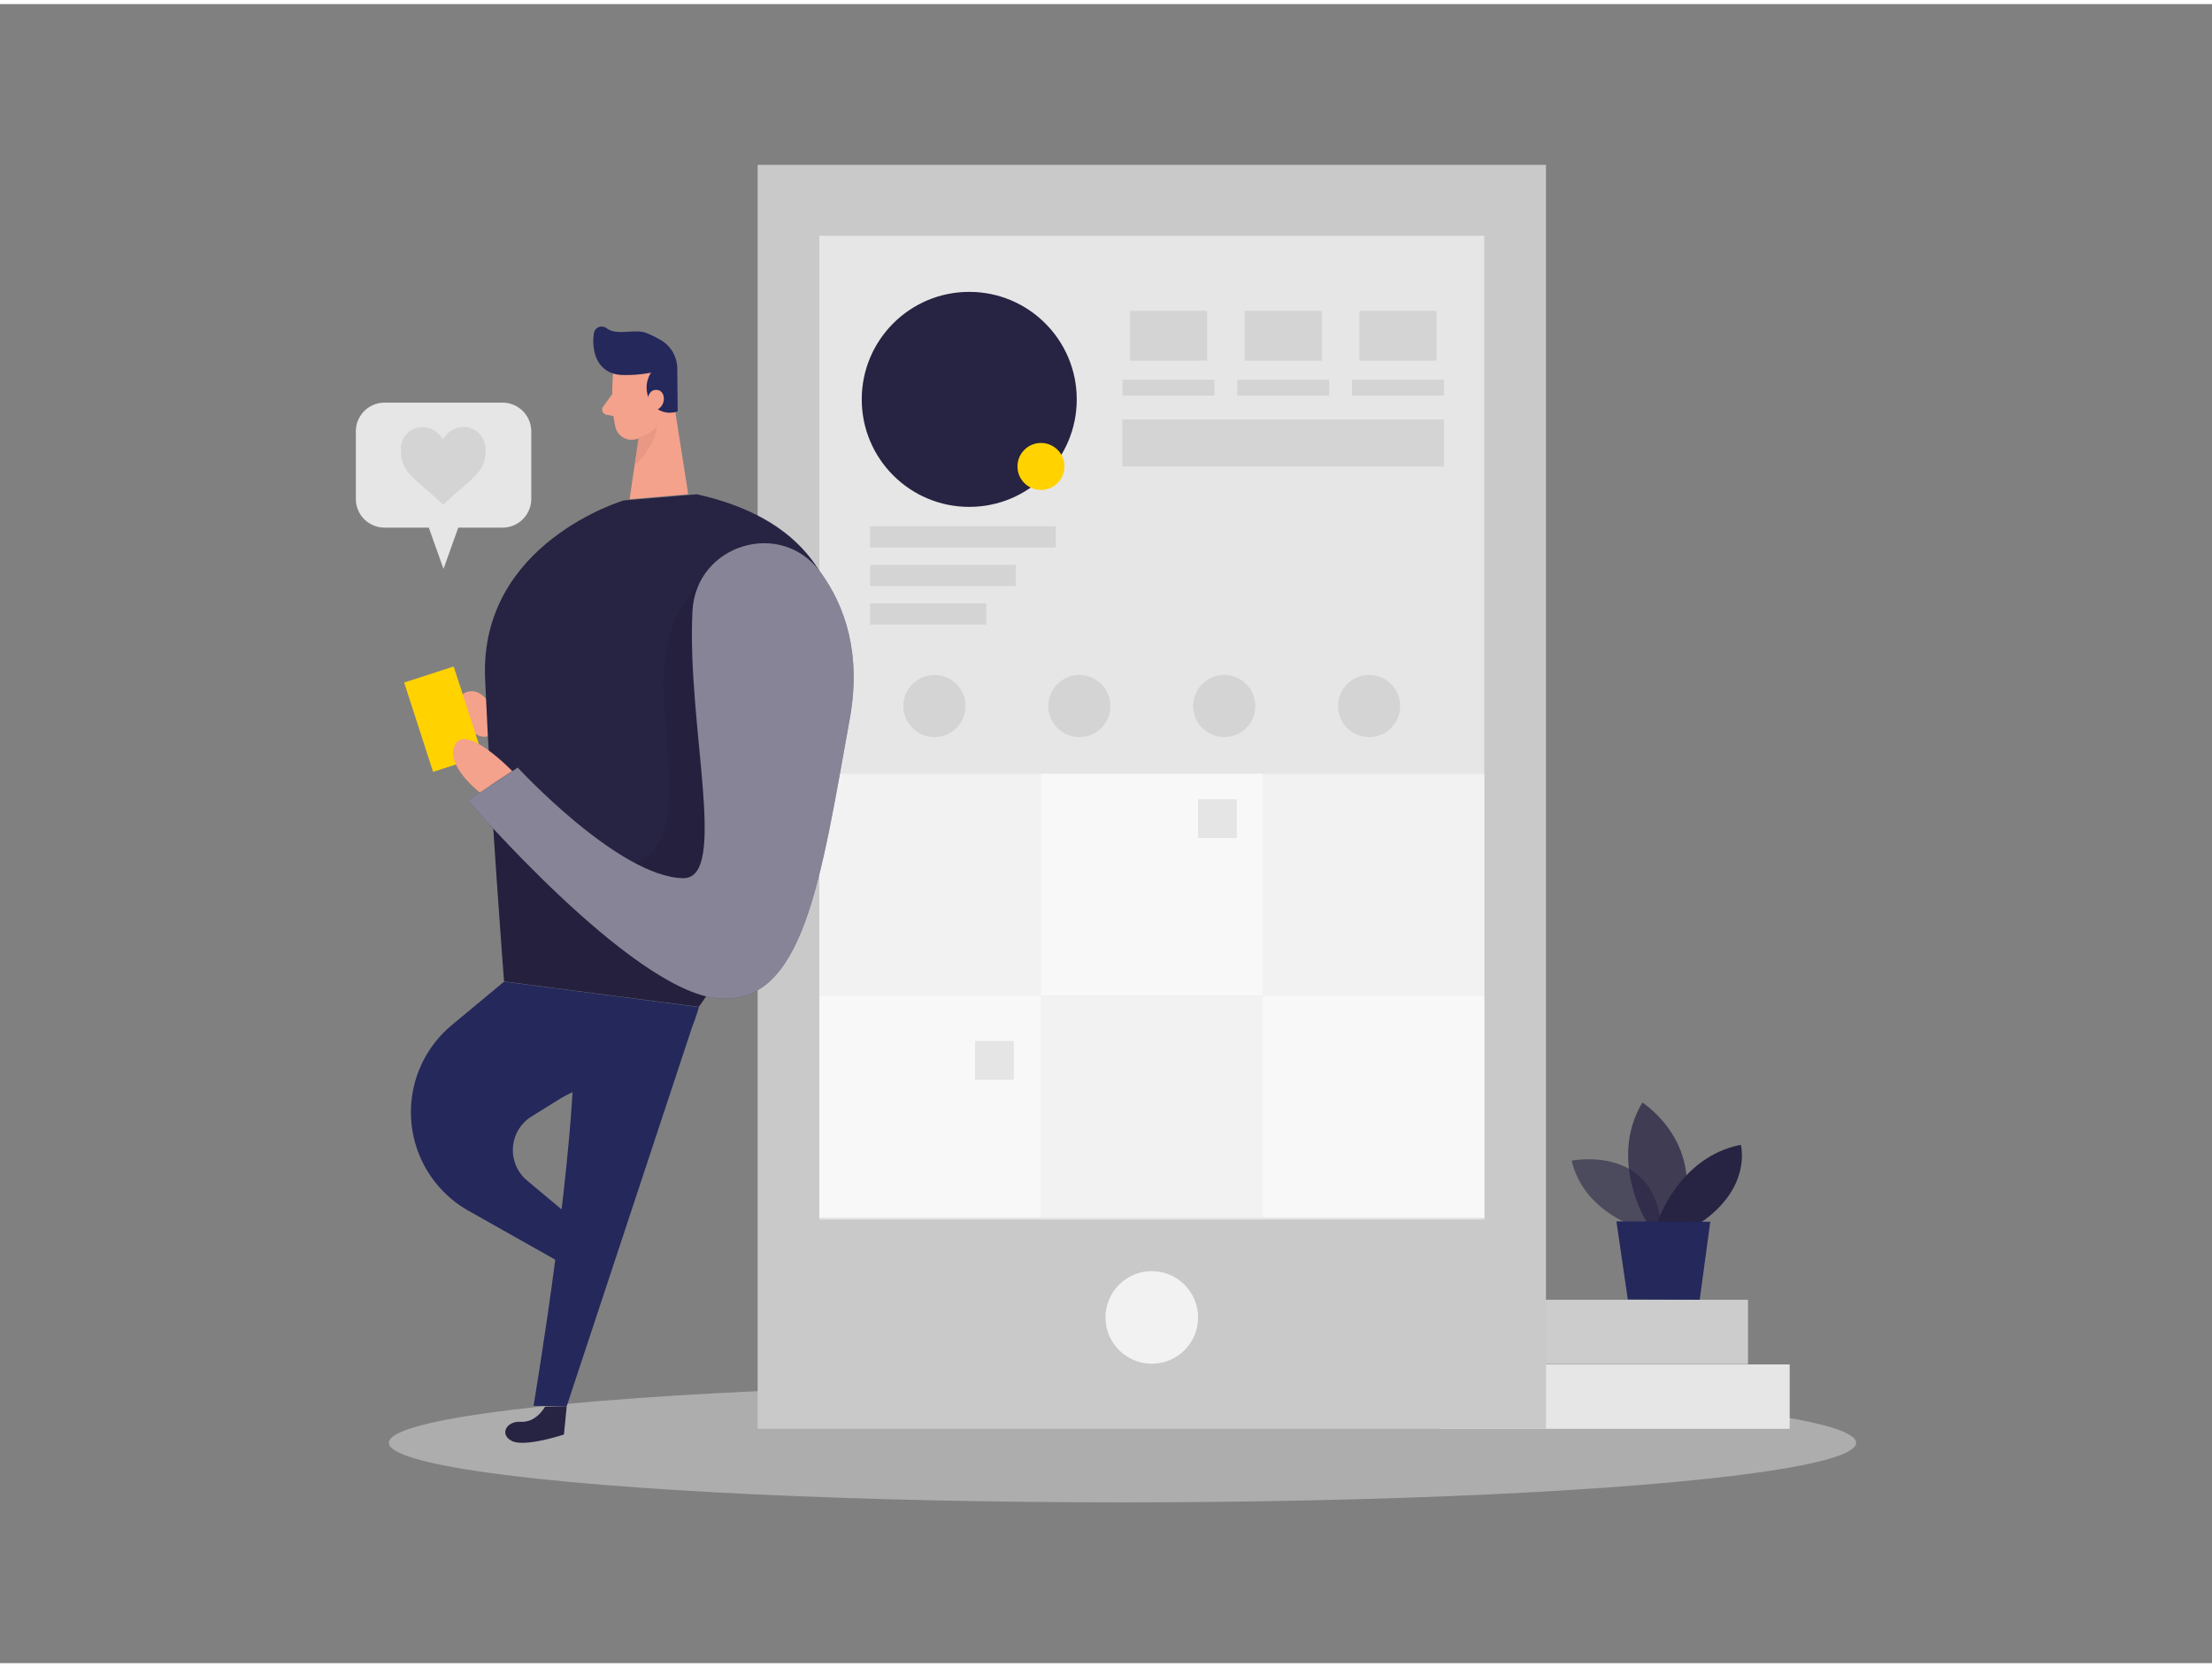 <svg id="Layer_1" data-name="Layer 1" xmlns="http://www.w3.org/2000/svg" viewBox="0 0 400 300" width="406" height="306" class="illustration styles_illustrationTablet__1DWOa"><rect x="0" y="0" width="400" height="300" fill="#808080" stroke="none"/><title>_</title><ellipse cx="202.98" cy="260.16" rx="132.67" ry="10.77" fill="#e6e6e6" opacity="0.45"></ellipse><rect x="260.44" y="245.98" width="63.19" height="11.64" transform="translate(584.07 503.61) rotate(-180)" fill="#e6e6e6"></rect><rect x="260.44" y="234.29" width="55.66" height="11.64" transform="translate(576.54 480.22) rotate(-180)" fill="#ccc"></rect><path d="M296.6,221.39s-10.18-2.78-12.39-12.25c0,0,15.77-3.19,16.22,13.09Z" fill="#272343" opacity="0.58"></path><path d="M297.85,220.38s-7.12-11.24-.86-21.75c0,0,12,7.61,6.67,21.77Z" fill="#272343" opacity="0.73"></path><path d="M299.68,220.39s3.76-11.87,15.11-14.12c0,0,2.13,7.71-7.35,14.15Z" fill="#272343"></path><polygon points="292.3 220.12 294.36 234.24 307.36 234.29 309.27 220.19 292.3 220.12" fill="#24285b"></polygon><rect x="137.01" y="29.07" width="142.55" height="228.55" fill="#c9c9c9"></rect><rect x="148.16" y="41.9" width="120.25" height="177.89" fill="#e6e6e6"></rect><rect x="157.34" y="94.44" width="33.58" height="3.83" opacity="0.08"></rect><rect x="157.34" y="101.4" width="26.35" height="3.83" opacity="0.08"></rect><rect x="157.34" y="108.37" width="21.01" height="3.83" opacity="0.08"></rect><circle cx="175.27" cy="71.48" r="19.44" fill="#272343"></circle><rect x="204.33" y="55.48" width="13.94" height="9" opacity="0.08"></rect><rect x="202.98" y="67.92" width="16.62" height="2.87" opacity="0.08"></rect><rect x="225.08" y="55.48" width="13.94" height="9" opacity="0.08"></rect><rect x="223.74" y="67.92" width="16.62" height="2.87" opacity="0.08"></rect><rect x="245.83" y="55.48" width="13.94" height="9" opacity="0.08"></rect><rect x="244.49" y="67.92" width="16.62" height="2.87" opacity="0.08"></rect><rect x="202.95" y="75.11" width="58.16" height="8.5" opacity="0.08"></rect><rect x="148.16" y="139.19" width="40.08" height="40.08" fill="#f2f2f2"></rect><rect x="188.24" y="139.19" width="40.08" height="40.08" fill="#f2f2f2"></rect><rect x="228.32" y="139.19" width="40.08" height="40.08" fill="#f2f2f2"></rect><rect x="148.16" y="179.32" width="40.08" height="40.08" fill="#f2f2f2"></rect><rect x="188.24" y="179.32" width="40.08" height="40.08" fill="#f2f2f2"></rect><rect x="228.32" y="179.32" width="40.08" height="40.08" fill="#f2f2f2"></rect><rect x="188.24" y="139.19" width="40.08" height="40.08" fill="#fff" opacity="0.46"></rect><rect x="148.16" y="179.32" width="40.08" height="40.08" fill="#fff" opacity="0.46"></rect><rect x="228.32" y="179.32" width="40.08" height="40.08" fill="#fff" opacity="0.46"></rect><rect x="216.66" y="143.79" width="7" height="7" opacity="0.08"></rect><rect x="176.32" y="187.5" width="7" height="7" opacity="0.08"></rect><circle cx="168.98" cy="126.93" r="5.62" opacity="0.08"></circle><circle cx="195.18" cy="126.93" r="5.62" opacity="0.08"></circle><circle cx="221.38" cy="126.93" r="5.62" opacity="0.08"></circle><circle cx="247.58" cy="126.93" r="5.62" opacity="0.08"></circle><circle cx="188.24" cy="83.61" r="4.25" fill="#ffd200"></circle><circle cx="208.28" cy="237.49" r="8.37" fill="#f2f2f2"></circle><path d="M80.93,130.31c-.34,2.33,2.33,1.17,3.75,1.15.78,0,1.39.7,2.14.91,2.89.8,2.39-2.5,2.18-4.26-.27-2.17-2.55-4.78-5-3.54a4.19,4.19,0,0,0-1.63,1.89,17.1,17.1,0,0,0-1.29,3.24A4.5,4.5,0,0,0,80.93,130.31Z" fill="#f4a28c"></path><path d="M98.57,253.61s-1.55,2.92-4.36,2.75-3.93,2.45-1.53,3.52,9.3-1.22,9.3-1.22l.5-5.12Z" fill="#272343"></path><path d="M110.86,66.81s-.52,5.85.45,9.75a3,3,0,0,0,3.6,2.14A6.51,6.51,0,0,0,120,73.8l1.77-5.13A5.26,5.26,0,0,0,119.48,63C116.17,60.64,111,63.23,110.86,66.81Z" fill="#f4a28c"></path><polygon points="121.47 69.6 124.45 88.63 113.85 89.53 115.94 75.32 121.47 69.6" fill="#f4a28c"></polygon><path d="M112.32,67.06a23.73,23.73,0,0,0,5.41-.41,4.91,4.91,0,0,0,0,5.38,4,4,0,0,0,4.82,1.6l-.08-7.55a6,6,0,0,0-3-5.34,20.33,20.33,0,0,0-2.52-1.24c-2.17-.88-5.36.57-7.3-.91a1.42,1.42,0,0,0-2.25.93c-.35,2.29,0,5.91,3.16,7.17A5.71,5.71,0,0,0,112.32,67.06Z" fill="#24285b"></path><path d="M117.09,71.85s0-2.26,1.75-2.08,1.65,3.45-.66,3.75Z" fill="#f4a28c"></path><path d="M110.72,70.51l-1.64,2.26a.94.94,0,0,0,.58,1.48l2.25.43Z" fill="#f4a28c"></path><path d="M115.35,78.41a6.93,6.93,0,0,0,3.44-2s-.16,3.52-4,7Z" fill="#ce8172" opacity="0.31"></path><path d="M126,88.64l-13.2,1.11S86.66,97.44,87.72,122s3.43,54.73,3.43,54.73l35.2,4.6S184.86,101.74,126,88.64Z" fill="#272343"></path><path d="M126.36,105s-7.21,5.57-6.33,20.52,4.42,31.93-11,30.2-19.83-6.63-19.83-6.63l2,27.71,35.2,4.6,3.17-4.6S152.5,125.79,126.36,105Z" opacity="0.08"></path><path d="M91.15,176.77l-9.45,7.86a20.47,20.47,0,0,0,3,33.56l18.13,10.22,6-4.39L95.34,212.76a7.17,7.17,0,0,1,.78-11.61l4.83-3a21.92,21.92,0,0,1,8.84-3.17c5.23-.66,14-3.33,16.56-13.6Z" fill="#24285b"></path><path d="M125.22,109.76c.62-12.09,16.06-16.78,23.17-7,4.37,6,7.41,14.62,5.28,26.44-5.28,29.25-8.36,52.12-24,50.58S84.62,144,84.62,144l9-5.94s18.26,19.79,29.91,20C131.81,158.2,124.16,130.35,125.22,109.76Z" fill="#272343"></path><rect x="75.47" y="120.81" width="9.42" height="16.98" transform="translate(-35.93 30.99) rotate(-17.94)" fill="#ffd200"></rect><path d="M125.22,109.76c.62-12.09,16.06-16.78,23.17-7,4.37,6,7.41,14.62,5.28,26.44-5.28,29.25-8.36,52.12-24,50.58S84.62,144,84.62,144l9-5.94s18.26,19.79,29.91,20C131.81,158.2,124.16,130.35,125.22,109.76Z" fill="#fff" opacity="0.44"></path><path d="M86.76,142.56s-6.48-5-4.42-8.71,10.29,4.84,10.29,4.84Z" fill="#f4a28c"></path><path d="M126.35,181.37l-23.87,72.17-6-.06s8.14-48.16,7.26-68.39Z" fill="#24285b"></path><path d="M90.78,72.07H69.54a5.19,5.19,0,0,0-5.19,5.2v12.2a5.19,5.19,0,0,0,5.19,5.2h8l2.66,7.46,2.67-7.46h8a5.2,5.2,0,0,0,5.2-5.2V77.27A5.2,5.2,0,0,0,90.78,72.07Z" fill="#e6e6e6"></path><path d="M87.83,80.82a7.57,7.57,0,0,1-.26,1.77,5.9,5.9,0,0,1-1.18,2.19,14.94,14.94,0,0,1-1.64,1.64c-1,.93-2.11,1.83-3.15,2.76-.47.42-.93.85-1.39,1.29,0,0-.06,0-.1,0-1.1-1-2.24-2-3.4-3-.72-.62-1.44-1.24-2.11-1.91a8.55,8.55,0,0,1-1.37-1.74,5.88,5.88,0,0,1-.65-2,8.5,8.5,0,0,1-.08-1.51,3.86,3.86,0,0,1,3-3.7,4,4,0,0,1,3.76,1.06,4.53,4.53,0,0,1,.83,1l0,.06a5.6,5.6,0,0,1,.49-.68,4.17,4.17,0,0,1,2.18-1.42,3.91,3.91,0,0,1,4.92,3A5.17,5.17,0,0,1,87.83,80.82Z" opacity="0.08"></path></svg>